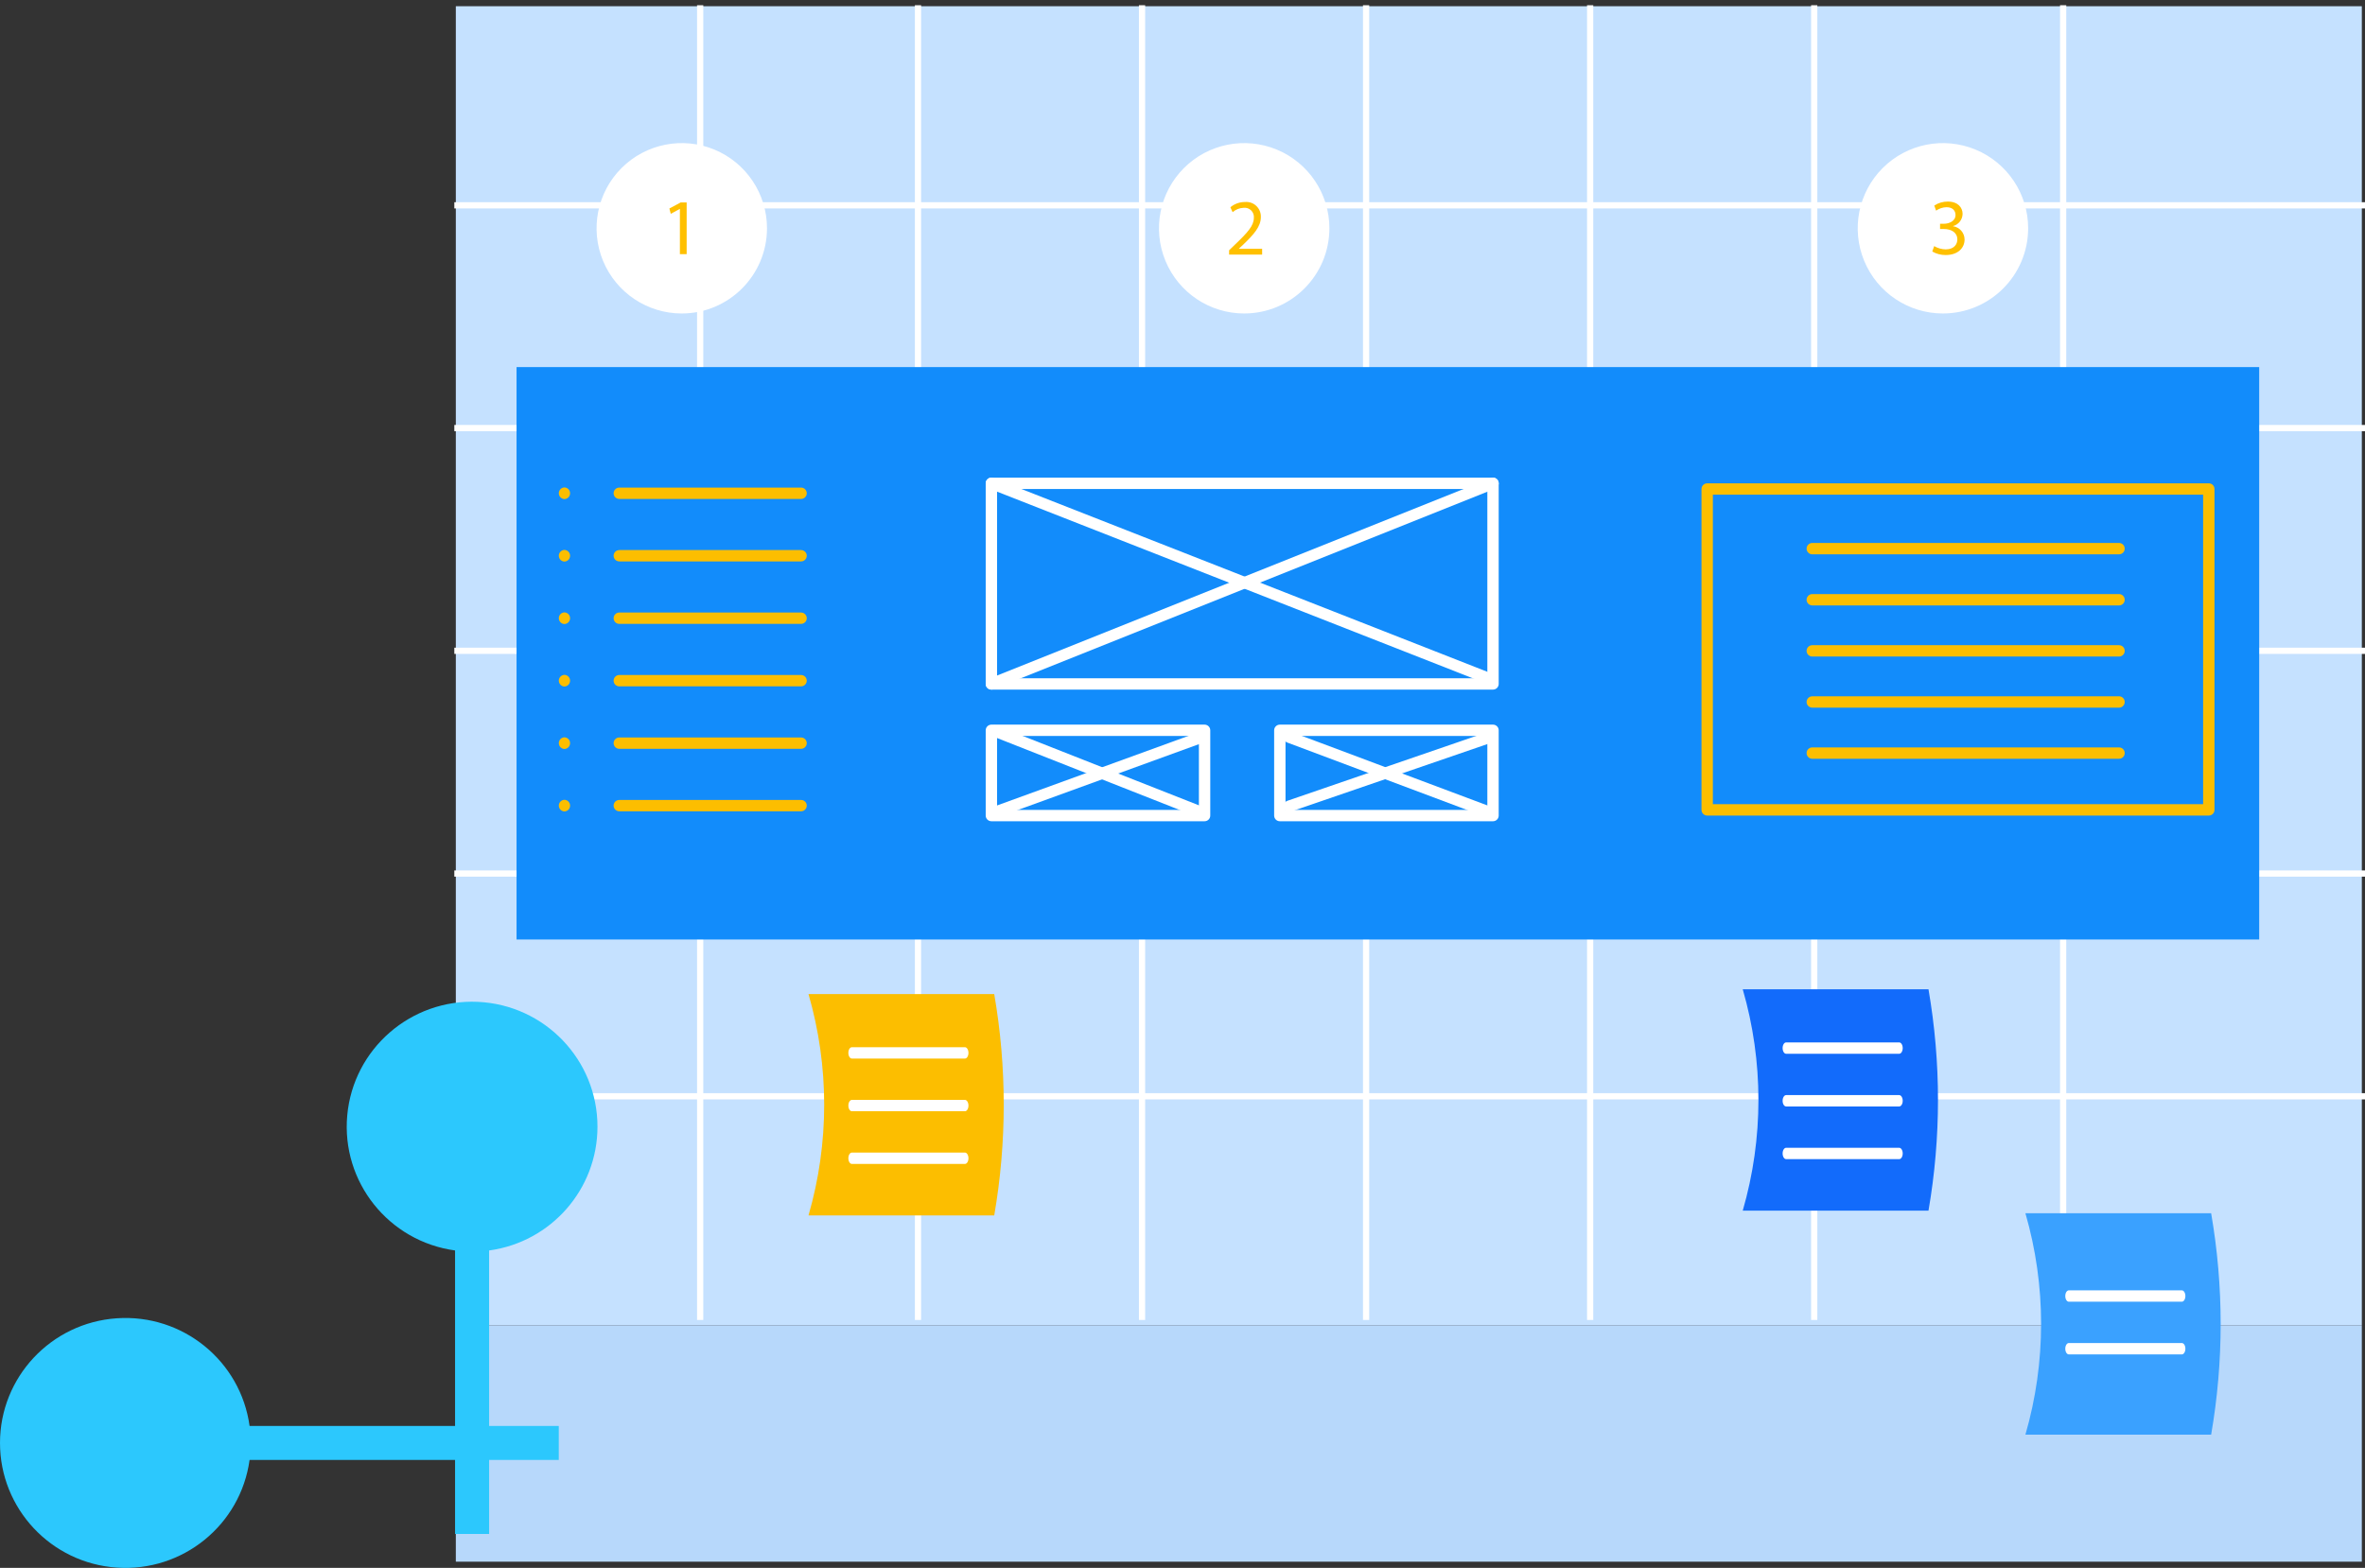 <?xml version="1.0" encoding="UTF-8"?>
<svg width="380px" height="252px" viewBox="0 0 380 252" version="1.1" xmlns="http://www.w3.org/2000/svg" xmlns:xlink="http://www.w3.org/1999/xlink">
    <rect x="0" y="0" width="380" height="252" fill="#333333" stroke="none"/>
    <!-- Generator: Sketch 63.1 (92452) - https://sketch.com -->
    <title>编组 13</title>
    <desc>Created with Sketch.</desc>
    <g id="首页" stroke="none" stroke-width="1" fill="none" fill-rule="evenodd">
        <g id="TNT-首页" transform="translate(-1126, -1419)">
            <g id="03" transform="translate(0, 1199)">
                <g id="设计场景" transform="translate(976, 220)">
                    <g id="编组-13" transform="translate(150, 0)">
                        <g id="undraw_mobile_wireframe_euf4" transform="translate(72, 0)">
                            <rect id="矩形" fill="#C5E1FF" fill-rule="nonzero" x="1.24" y="1" width="306.25" height="212"></rect>
                            <rect id="矩形" fill="#B7D8FB" fill-rule="nonzero" x="1.24" y="213" width="306.25" height="38"></rect>
                            <g id="编组-9" transform="translate(0.5, 32.5)" stroke="#FFFFFF" stroke-linecap="square">
                                <line x1="1" y1="0.5" x2="307" y2="0.5" id="直线"></line>
                                <line x1="1" y1="36.3" x2="307" y2="36.3" id="直线"></line>
                                <line x1="1" y1="72.1" x2="307" y2="72.1" id="直线"></line>
                                <line x1="1" y1="107.9" x2="307" y2="107.9" id="直线"></line>
                                <line x1="1" y1="143.7" x2="307" y2="143.7" id="直线"></line>
                            </g>
                            <g id="编组-9" transform="translate(149.684, 106.238) rotate(-270) translate(-149.684, -106.238) translate(43.684, -4.262)" stroke="#FFFFFF" stroke-linecap="square">
                                <line x1="1.105" y1="40.684" x2="211.418" y2="40.684" id="直线"></line>
                                <line x1="1.105" y1="76.684" x2="211.418" y2="76.684" id="直线"></line>
                                <line x1="1.105" y1="112.684" x2="211.418" y2="112.684" id="直线"></line>
                                <line x1="1.105" y1="148.684" x2="211.418" y2="148.684" id="直线"></line>
                                <line x1="1.105" y1="184.684" x2="211.418" y2="184.684" id="直线"></line>
                                <line x1="1.105" y1="219.684" x2="211.418" y2="219.684" id="直线"></line>
                                <line x1="1.105" y1="0.684" x2="211.418" y2="0.684" id="直线"></line>
                            </g>
                            <rect id="矩形" fill="#128CFB" x="11" y="59" width="280" height="92"></rect>
                            <path d="M167.893,110.835 L87.293,110.835 C87.051,110.835 86.819,110.739 86.647,110.568 C86.476,110.397 86.38,110.165 86.38,109.923 L86.38,77.683 C86.38,77.441 86.476,77.209 86.647,77.037 C86.819,76.866 87.051,76.77 87.293,76.77 L167.893,76.77 C168.135,76.77 168.367,76.866 168.539,77.037 C168.71,77.209 168.806,77.441 168.806,77.683 L168.806,109.923 C168.806,110.165 168.71,110.397 168.539,110.568 C168.367,110.739 168.135,110.835 167.893,110.835 Z M88.206,109.01 L166.98,109.01 L166.98,78.596 L88.206,78.596 L88.206,109.01 Z" id="形状" fill="#FFFFFF" fill-rule="nonzero"></path>
                            <path d="M121.548,131.993 L87.293,131.993 C87.051,131.993 86.819,131.897 86.647,131.726 C86.476,131.555 86.38,131.323 86.38,131.08 L86.38,117.378 C86.38,117.136 86.476,116.904 86.647,116.733 C86.819,116.561 87.051,116.465 87.293,116.465 L121.548,116.465 C121.79,116.465 122.022,116.561 122.194,116.733 C122.365,116.904 122.461,117.136 122.461,117.378 L122.461,131.08 C122.461,131.323 122.365,131.555 122.194,131.726 C122.022,131.897 121.79,131.993 121.548,131.993 L121.548,131.993 Z M88.206,130.168 L120.635,130.168 L120.635,118.291 L88.206,118.291 L88.206,130.168 Z" id="形状" fill="#FFFFFF" fill-rule="nonzero"></path>
                            <path d="M167.893,131.993 L133.638,131.993 C133.396,131.993 133.164,131.897 132.992,131.726 C132.821,131.555 132.725,131.323 132.725,131.08 L132.725,117.378 C132.725,117.136 132.821,116.904 132.992,116.733 C133.164,116.561 133.396,116.465 133.638,116.465 L167.893,116.465 C168.135,116.465 168.367,116.561 168.539,116.733 C168.71,116.904 168.806,117.136 168.806,117.378 L168.806,131.08 C168.806,131.323 168.71,131.555 168.539,131.726 C168.367,131.897 168.135,131.993 167.893,131.993 Z M134.551,130.168 L166.98,130.168 L166.98,118.291 L134.551,118.291 L134.551,130.168 Z" id="形状" fill="#FFFFFF" fill-rule="nonzero"></path>
                            <path d="M166.886,109.828 C166.772,109.828 166.659,109.806 166.552,109.765 L86.96,78.532 C86.656,78.413 86.439,78.141 86.391,77.819 C86.342,77.497 86.469,77.173 86.724,76.969 C86.979,76.766 87.323,76.714 87.626,76.833 L167.219,108.066 C167.627,108.226 167.864,108.654 167.782,109.085 C167.701,109.516 167.324,109.828 166.886,109.828 Z" id="路径" fill="#FFFFFF" fill-rule="nonzero"></path>
                            <path d="M87.293,110.835 C86.856,110.835 86.479,110.525 86.397,110.095 C86.314,109.666 86.547,109.237 86.954,109.075 L167.554,76.835 C168.022,76.649 168.552,76.877 168.739,77.345 C168.926,77.812 168.699,78.343 168.232,78.531 L87.632,110.77 C87.524,110.813 87.409,110.835 87.293,110.835 Z" id="路径" fill="#FFFFFF" fill-rule="nonzero"></path>
                            <path d="M121.044,131.49 C120.93,131.49 120.817,131.468 120.71,131.426 L87.462,118.328 C86.994,118.143 86.764,117.613 86.949,117.145 C87.133,116.676 87.662,116.446 88.131,116.629 L121.379,129.727 C121.787,129.888 122.023,130.316 121.941,130.747 C121.86,131.178 121.483,131.49 121.044,131.49 L121.044,131.49 Z" id="路径" fill="#FFFFFF" fill-rule="nonzero"></path>
                            <path d="M87.797,131.49 C87.354,131.49 86.974,131.172 86.898,130.735 C86.821,130.299 87.068,129.871 87.485,129.719 L120.732,117.629 C121.039,117.516 121.383,117.576 121.634,117.786 C121.884,117.996 122.004,118.324 121.947,118.645 C121.889,118.967 121.664,119.234 121.356,119.344 L88.109,131.434 C88.009,131.471 87.903,131.49 87.797,131.49 L87.797,131.49 Z" id="路径" fill="#FFFFFF" fill-rule="nonzero"></path>
                            <path d="M167.389,131.49 C167.28,131.49 167.171,131.47 167.068,131.432 L134.829,119.342 C134.357,119.165 134.118,118.638 134.295,118.166 C134.472,117.694 134.998,117.455 135.471,117.632 L167.71,129.722 C168.123,129.877 168.367,130.306 168.288,130.74 C168.209,131.174 167.831,131.49 167.389,131.49 L167.389,131.49 Z" id="路径" fill="#FFFFFF" fill-rule="nonzero"></path>
                            <path d="M135.15,130.482 C134.704,130.482 134.323,130.16 134.25,129.72 C134.176,129.28 134.431,128.852 134.853,128.707 L167.093,117.624 C167.401,117.516 167.744,117.582 167.991,117.796 C168.238,118.011 168.351,118.341 168.289,118.661 C168.226,118.982 167.996,119.245 167.686,119.35 L135.446,130.432 C135.351,130.465 135.251,130.482 135.15,130.482 L135.15,130.482 Z" id="路径" fill="#FFFFFF" fill-rule="nonzero"></path>
                            <g id="编组-11" transform="translate(23.854, 23)" fill-rule="nonzero">
                                <path d="M18.932,1.043 C24.048,3.162 27.384,8.154 27.384,13.692 C27.375,21.25 21.25,27.375 13.692,27.384 C8.154,27.384 3.162,24.048 1.043,18.932 C-1.077,13.815 0.095,7.926 4.011,4.011 C7.926,0.095 13.815,-1.077 18.932,1.043 Z" id="形状" fill="#FFFFFF"></path>
                                <path d="M109.297,1.043 C114.413,3.162 117.749,8.154 117.749,13.692 C117.741,21.25 111.616,27.376 104.057,27.384 C98.519,27.384 93.527,24.048 91.408,18.932 C89.289,13.815 90.46,7.926 94.376,4.011 C98.292,0.095 104.181,-1.077 109.297,1.043 Z" id="形状" fill="#FFFFFF"></path>
                                <path d="M221.569,1.043 C226.685,3.162 230.021,8.154 230.021,13.692 C230.013,21.25 223.887,27.376 216.329,27.384 C210.791,27.384 205.799,24.048 203.68,18.932 C201.56,13.815 202.732,7.926 206.648,4.011 C210.563,0.095 216.452,-1.077 221.569,1.043 Z" id="形状" fill="#FFFFFF"></path>
                                <path d="M101.635,17.918 L101.635,17.227 L102.517,16.371 C104.64,14.351 105.599,13.276 105.612,12.023 C105.658,11.576 105.498,11.131 105.177,10.816 C104.856,10.5 104.41,10.347 103.963,10.4 C103.311,10.424 102.688,10.672 102.198,11.103 L101.839,10.31 C102.5,9.761 103.333,9.462 104.193,9.466 C104.862,9.407 105.524,9.637 106.01,10.1 C106.497,10.562 106.762,11.212 106.737,11.883 C106.737,13.417 105.624,14.657 103.873,16.345 L103.208,16.959 L103.208,16.984 L106.942,16.984 L106.942,17.918 L101.635,17.918 Z" id="路径" fill="#FFC000"></path>
                                <polygon id="路径" fill="#FFC000" points="13.389 10.585 13.364 10.585 11.919 11.365 11.702 10.508 13.517 9.536 14.476 9.536 14.476 17.848 13.389 17.848"></polygon>
                                <path d="M214.923,16.556 C215.482,16.886 216.116,17.067 216.764,17.08 C218.21,17.08 218.657,16.159 218.644,15.47 C218.632,14.305 217.582,13.807 216.497,13.807 L215.869,13.807 L215.869,12.963 L216.497,12.963 C217.315,12.963 218.351,12.541 218.351,11.556 C218.351,10.891 217.928,10.303 216.892,10.303 C216.297,10.32 215.719,10.511 215.231,10.854 L214.937,10.036 C215.583,9.614 216.339,9.392 217.11,9.396 C218.747,9.396 219.488,10.367 219.488,11.378 C219.471,12.3 218.844,13.098 217.953,13.334 L217.953,13.36 C219.015,13.513 219.804,14.422 219.807,15.494 C219.807,16.824 218.772,17.989 216.777,17.989 C216.02,17.998 215.273,17.804 214.617,17.425 L214.923,16.556 Z" id="路径" fill="#FFC000"></path>
                            </g>
                            <path d="M282.903,131.08 L202.303,131.08 C202.061,131.08 201.829,130.984 201.658,130.813 C201.486,130.642 201.39,130.41 201.39,130.168 L201.39,78.596 C201.39,78.353 201.486,78.121 201.658,77.95 C201.829,77.779 202.061,77.683 202.303,77.683 L282.903,77.683 C283.145,77.683 283.378,77.779 283.549,77.95 C283.72,78.121 283.816,78.353 283.816,78.596 L283.816,130.168 C283.816,130.41 283.72,130.642 283.549,130.813 C283.378,130.984 283.145,131.08 282.903,131.08 Z M203.216,129.255 L281.99,129.255 L281.99,79.508 L203.216,79.508 L203.216,129.255 Z" id="形状" fill="#FCBE00" fill-rule="nonzero"></path>
                            <path d="M268.48,89.093 L219.19,89.093 C218.685,89.093 218.277,88.684 218.277,88.18 C218.277,87.676 218.685,87.267 219.19,87.267 L268.48,87.267 C268.984,87.267 269.392,87.676 269.392,88.18 C269.392,88.684 268.984,89.093 268.48,89.093 Z" id="路径" fill="#FCBE00" fill-rule="nonzero"></path>
                            <path d="M268.48,97.308 L219.19,97.308 C218.863,97.308 218.561,97.135 218.397,96.852 C218.234,96.569 218.234,96.221 218.397,95.938 C218.561,95.655 218.863,95.481 219.19,95.482 L268.48,95.482 C268.984,95.482 269.392,95.891 269.392,96.395 C269.392,96.899 268.984,97.308 268.48,97.308 L268.48,97.308 Z" id="路径" fill="#FCBE00" fill-rule="nonzero"></path>
                            <path d="M268.48,105.523 L219.19,105.523 C218.685,105.523 218.277,105.114 218.277,104.61 C218.277,104.106 218.685,103.697 219.19,103.697 L268.48,103.697 C268.984,103.697 269.392,104.106 269.392,104.61 C269.392,105.114 268.984,105.523 268.48,105.523 Z" id="路径" fill="#FCBE00" fill-rule="nonzero"></path>
                            <path d="M268.48,113.738 L219.19,113.738 C218.863,113.738 218.561,113.565 218.397,113.282 C218.234,112.999 218.234,112.651 218.397,112.368 C218.561,112.085 218.863,111.911 219.19,111.912 L268.48,111.912 C268.984,111.912 269.392,112.321 269.392,112.825 C269.392,113.329 268.984,113.738 268.48,113.738 L268.48,113.738 Z" id="路径" fill="#FCBE00" fill-rule="nonzero"></path>
                            <path d="M268.48,121.953 L219.19,121.953 C218.685,121.953 218.277,121.544 218.277,121.04 C218.277,120.536 218.685,120.127 219.19,120.127 L268.48,120.127 C268.806,120.126 269.109,120.3 269.272,120.583 C269.436,120.866 269.436,121.214 269.272,121.497 C269.109,121.78 268.806,121.953 268.48,121.953 Z" id="路径" fill="#FCBE00" fill-rule="nonzero"></path>
                            <path d="M18.694,80.218 C19.199,80.2 19.6,79.786 19.6,79.28 C19.6,78.775 19.199,78.36 18.694,78.343 C18.189,78.36 17.789,78.775 17.789,79.28 C17.789,79.786 18.189,80.2 18.694,80.218 L18.694,80.218 Z" id="路径" fill="#FCBE00" fill-rule="nonzero"></path>
                            <path d="M18.694,90.258 C19.199,90.241 19.6,89.826 19.6,89.321 C19.6,88.815 19.199,88.401 18.694,88.383 C18.189,88.401 17.789,88.815 17.789,89.321 C17.789,89.826 18.189,90.241 18.694,90.258 L18.694,90.258 Z" id="路径" fill="#FCBE00" fill-rule="nonzero"></path>
                            <path d="M18.694,100.299 C19.199,100.281 19.6,99.867 19.6,99.362 C19.6,98.856 19.199,98.442 18.694,98.424 C18.189,98.442 17.789,98.856 17.789,99.362 C17.789,99.867 18.189,100.281 18.694,100.299 L18.694,100.299 Z" id="路径" fill="#FCBE00" fill-rule="nonzero"></path>
                            <path d="M18.694,110.34 C19.199,110.322 19.6,109.908 19.6,109.402 C19.6,108.897 19.199,108.482 18.694,108.465 C18.189,108.482 17.789,108.897 17.789,109.402 C17.789,109.908 18.189,110.322 18.694,110.34 L18.694,110.34 Z" id="路径" fill="#FCBE00" fill-rule="nonzero"></path>
                            <path d="M18.694,120.38 C19.199,120.363 19.6,119.948 19.6,119.443 C19.6,118.937 19.199,118.523 18.694,118.505 C18.189,118.523 17.789,118.937 17.789,119.443 C17.789,119.948 18.189,120.363 18.694,120.38 L18.694,120.38 Z" id="路径" fill="#FCBE00" fill-rule="nonzero"></path>
                            <path d="M18.694,130.421 C19.199,130.403 19.6,129.989 19.6,129.483 C19.6,128.978 19.199,128.563 18.694,128.546 C18.189,128.563 17.789,128.978 17.789,129.483 C17.789,129.989 18.189,130.403 18.694,130.421 Z" id="路径" fill="#FCBE00" fill-rule="nonzero"></path>
                            <path d="M56.715,80.193 L27.506,80.193 C27.002,80.193 26.593,79.784 26.593,79.28 C26.593,78.776 27.002,78.367 27.506,78.367 L56.715,78.367 C57.219,78.367 57.628,78.776 57.628,79.28 C57.628,79.784 57.219,80.193 56.715,80.193 L56.715,80.193 Z" id="路径" fill="#FCBE00" fill-rule="nonzero"></path>
                            <path d="M56.715,90.234 L27.506,90.234 C27.179,90.234 26.877,90.061 26.713,89.778 C26.55,89.495 26.55,89.146 26.713,88.864 C26.877,88.581 27.179,88.407 27.506,88.408 L56.715,88.408 C57.041,88.407 57.344,88.581 57.507,88.864 C57.671,89.146 57.671,89.495 57.507,89.778 C57.344,90.061 57.041,90.234 56.715,90.234 L56.715,90.234 Z" id="路径" fill="#FCBE00" fill-rule="nonzero"></path>
                            <path d="M56.715,100.274 L27.506,100.274 C27.002,100.274 26.593,99.865 26.593,99.361 C26.593,98.857 27.002,98.449 27.506,98.449 L56.715,98.449 C57.041,98.448 57.344,98.622 57.507,98.904 C57.671,99.187 57.671,99.536 57.507,99.818 C57.344,100.101 57.041,100.275 56.715,100.274 L56.715,100.274 Z" id="路径" fill="#FCBE00" fill-rule="nonzero"></path>
                            <path d="M56.715,110.315 L27.506,110.315 C27.002,110.315 26.593,109.906 26.593,109.402 C26.593,108.898 27.002,108.489 27.506,108.489 L56.715,108.489 C57.041,108.488 57.344,108.662 57.507,108.945 C57.671,109.228 57.671,109.576 57.507,109.859 C57.344,110.142 57.041,110.316 56.715,110.315 L56.715,110.315 Z" id="路径" fill="#FCBE00" fill-rule="nonzero"></path>
                            <path d="M56.715,120.355 L27.506,120.355 C27.002,120.355 26.593,119.947 26.593,119.442 C26.593,118.938 27.002,118.53 27.506,118.53 L56.715,118.53 C57.041,118.529 57.344,118.703 57.507,118.985 C57.671,119.268 57.671,119.617 57.507,119.9 C57.344,120.182 57.041,120.356 56.715,120.355 L56.715,120.355 Z" id="路径" fill="#FCBE00" fill-rule="nonzero"></path>
                            <path d="M56.715,130.396 L27.506,130.396 C27.179,130.397 26.877,130.223 26.713,129.94 C26.55,129.657 26.55,129.309 26.713,129.026 C26.877,128.743 27.179,128.569 27.506,128.57 L56.715,128.57 C57.041,128.569 57.344,128.743 57.507,129.026 C57.671,129.309 57.671,129.657 57.507,129.94 C57.344,130.223 57.041,130.397 56.715,130.396 L56.715,130.396 Z" id="路径" fill="#FCBE00" fill-rule="nonzero"></path>
                            <g id="编组-10" transform="translate(57.906, 159)" fill-rule="nonzero">
                                <path d="M150.111,35.584 L179.956,35.584 C181.992,23.81 181.992,11.774 179.956,1.13686838e-13 L150.111,1.13686838e-13 C153.474,11.623 153.474,23.961 150.111,35.584 L150.111,35.584 Z" id="路径" fill="#126BFB"></path>
                                <path d="M195.53,71.584 L225.374,71.584 C227.411,59.81 227.411,47.774 225.374,36 L195.53,36 C198.892,47.623 198.892,59.961 195.53,71.584 Z" id="路径" fill="#3AA1FF"></path>
                                <path d="M175.247,10.367 L157.086,10.367 C156.773,10.367 156.519,9.959 156.519,9.455 C156.519,8.95 156.773,8.542 157.086,8.542 L175.247,8.542 C175.56,8.542 175.814,8.95 175.814,9.455 C175.814,9.959 175.56,10.367 175.247,10.367 Z" id="路径" fill="#FFFFFF"></path>
                                <path d="M175.247,18.835 L157.086,18.835 C156.773,18.835 156.519,18.427 156.519,17.922 C156.519,17.418 156.773,17.01 157.086,17.01 L175.247,17.01 C175.56,17.01 175.814,17.418 175.814,17.922 C175.814,18.427 175.56,18.835 175.247,18.835 Z" id="路径" fill="#FFFFFF"></path>
                                <path d="M220.665,50.216 L202.504,50.216 C202.191,50.216 201.937,49.808 201.937,49.304 C201.937,48.799 202.191,48.391 202.504,48.391 L220.665,48.391 C220.979,48.391 221.233,48.799 221.233,49.304 C221.233,49.808 220.979,50.216 220.665,50.216 Z" id="路径" fill="#FFFFFF"></path>
                                <path d="M220.665,58.684 L202.504,58.684 C202.191,58.684 201.937,58.276 201.937,57.771 C201.937,57.267 202.191,56.859 202.504,56.859 L220.665,56.859 C220.979,56.859 221.233,57.267 221.233,57.771 C221.233,58.276 220.979,58.684 220.665,58.684 Z" id="路径" fill="#FFFFFF"></path>
                                <path d="M175.247,27.303 L157.086,27.303 C156.773,27.303 156.519,26.895 156.519,26.39 C156.519,25.886 156.773,25.477 157.086,25.477 L175.247,25.477 C175.56,25.477 175.814,25.886 175.814,26.39 C175.814,26.895 175.56,27.303 175.247,27.303 Z" id="路径" fill="#FFFFFF"></path>
                                <path d="M-6.75015599e-14,36.353 L29.844,36.353 C31.881,24.58 31.881,12.544 29.844,0.77 L-6.75015599e-14,0.77 C3.362,12.393 3.362,24.73 -6.75015599e-14,36.353 L-6.75015599e-14,36.353 Z" id="路径" fill="#FCBE00"></path>
                                <path d="M25.135,11.137 L6.975,11.137 C6.661,11.137 6.407,10.729 6.407,10.224 C6.407,9.72 6.661,9.312 6.975,9.312 L25.135,9.312 C25.449,9.312 25.703,9.72 25.703,10.224 C25.703,10.729 25.449,11.137 25.135,11.137 Z" id="路径" fill="#FFFFFF"></path>
                                <path d="M25.135,19.605 L6.975,19.605 C6.661,19.605 6.407,19.197 6.407,18.692 C6.407,18.188 6.661,17.779 6.975,17.779 L25.135,17.779 C25.449,17.779 25.703,18.188 25.703,18.692 C25.703,19.197 25.449,19.605 25.135,19.605 Z" id="路径" fill="#FFFFFF"></path>
                                <path d="M25.135,28.073 L6.975,28.073 C6.661,28.073 6.407,27.665 6.407,27.16 C6.407,26.655 6.661,26.247 6.975,26.247 L25.135,26.247 C25.449,26.247 25.703,26.655 25.703,27.16 C25.703,27.665 25.449,28.073 25.135,28.073 Z" id="路径" fill="#FFFFFF"></path>
                            </g>
                        </g>
                        <path d="M96,181.087 C96.002,170.349 87.531,161.51 76.772,161.021 C66.013,160.533 56.772,168.568 55.794,179.261 C54.817,189.955 62.449,199.523 73.12,200.981 L73.12,229.188 L40.102,229.188 C38.664,218.725 29.342,211.16 18.773,211.879 C8.205,212.598 0,221.355 0,231.916 C0,242.477 8.205,251.234 18.773,251.953 C29.342,252.672 38.664,245.107 40.102,234.643 L73.12,234.643 L73.12,246.545 L78.591,246.545 L78.591,234.643 L89.783,234.643 L89.783,229.188 L78.591,229.188 L78.591,200.981 C88.565,199.618 95.998,191.124 96,181.087 Z" id="路径" fill="#2CC8FD" fill-rule="nonzero"></path>
                    </g>
                </g>
            </g>
        </g>
    </g>
</svg>